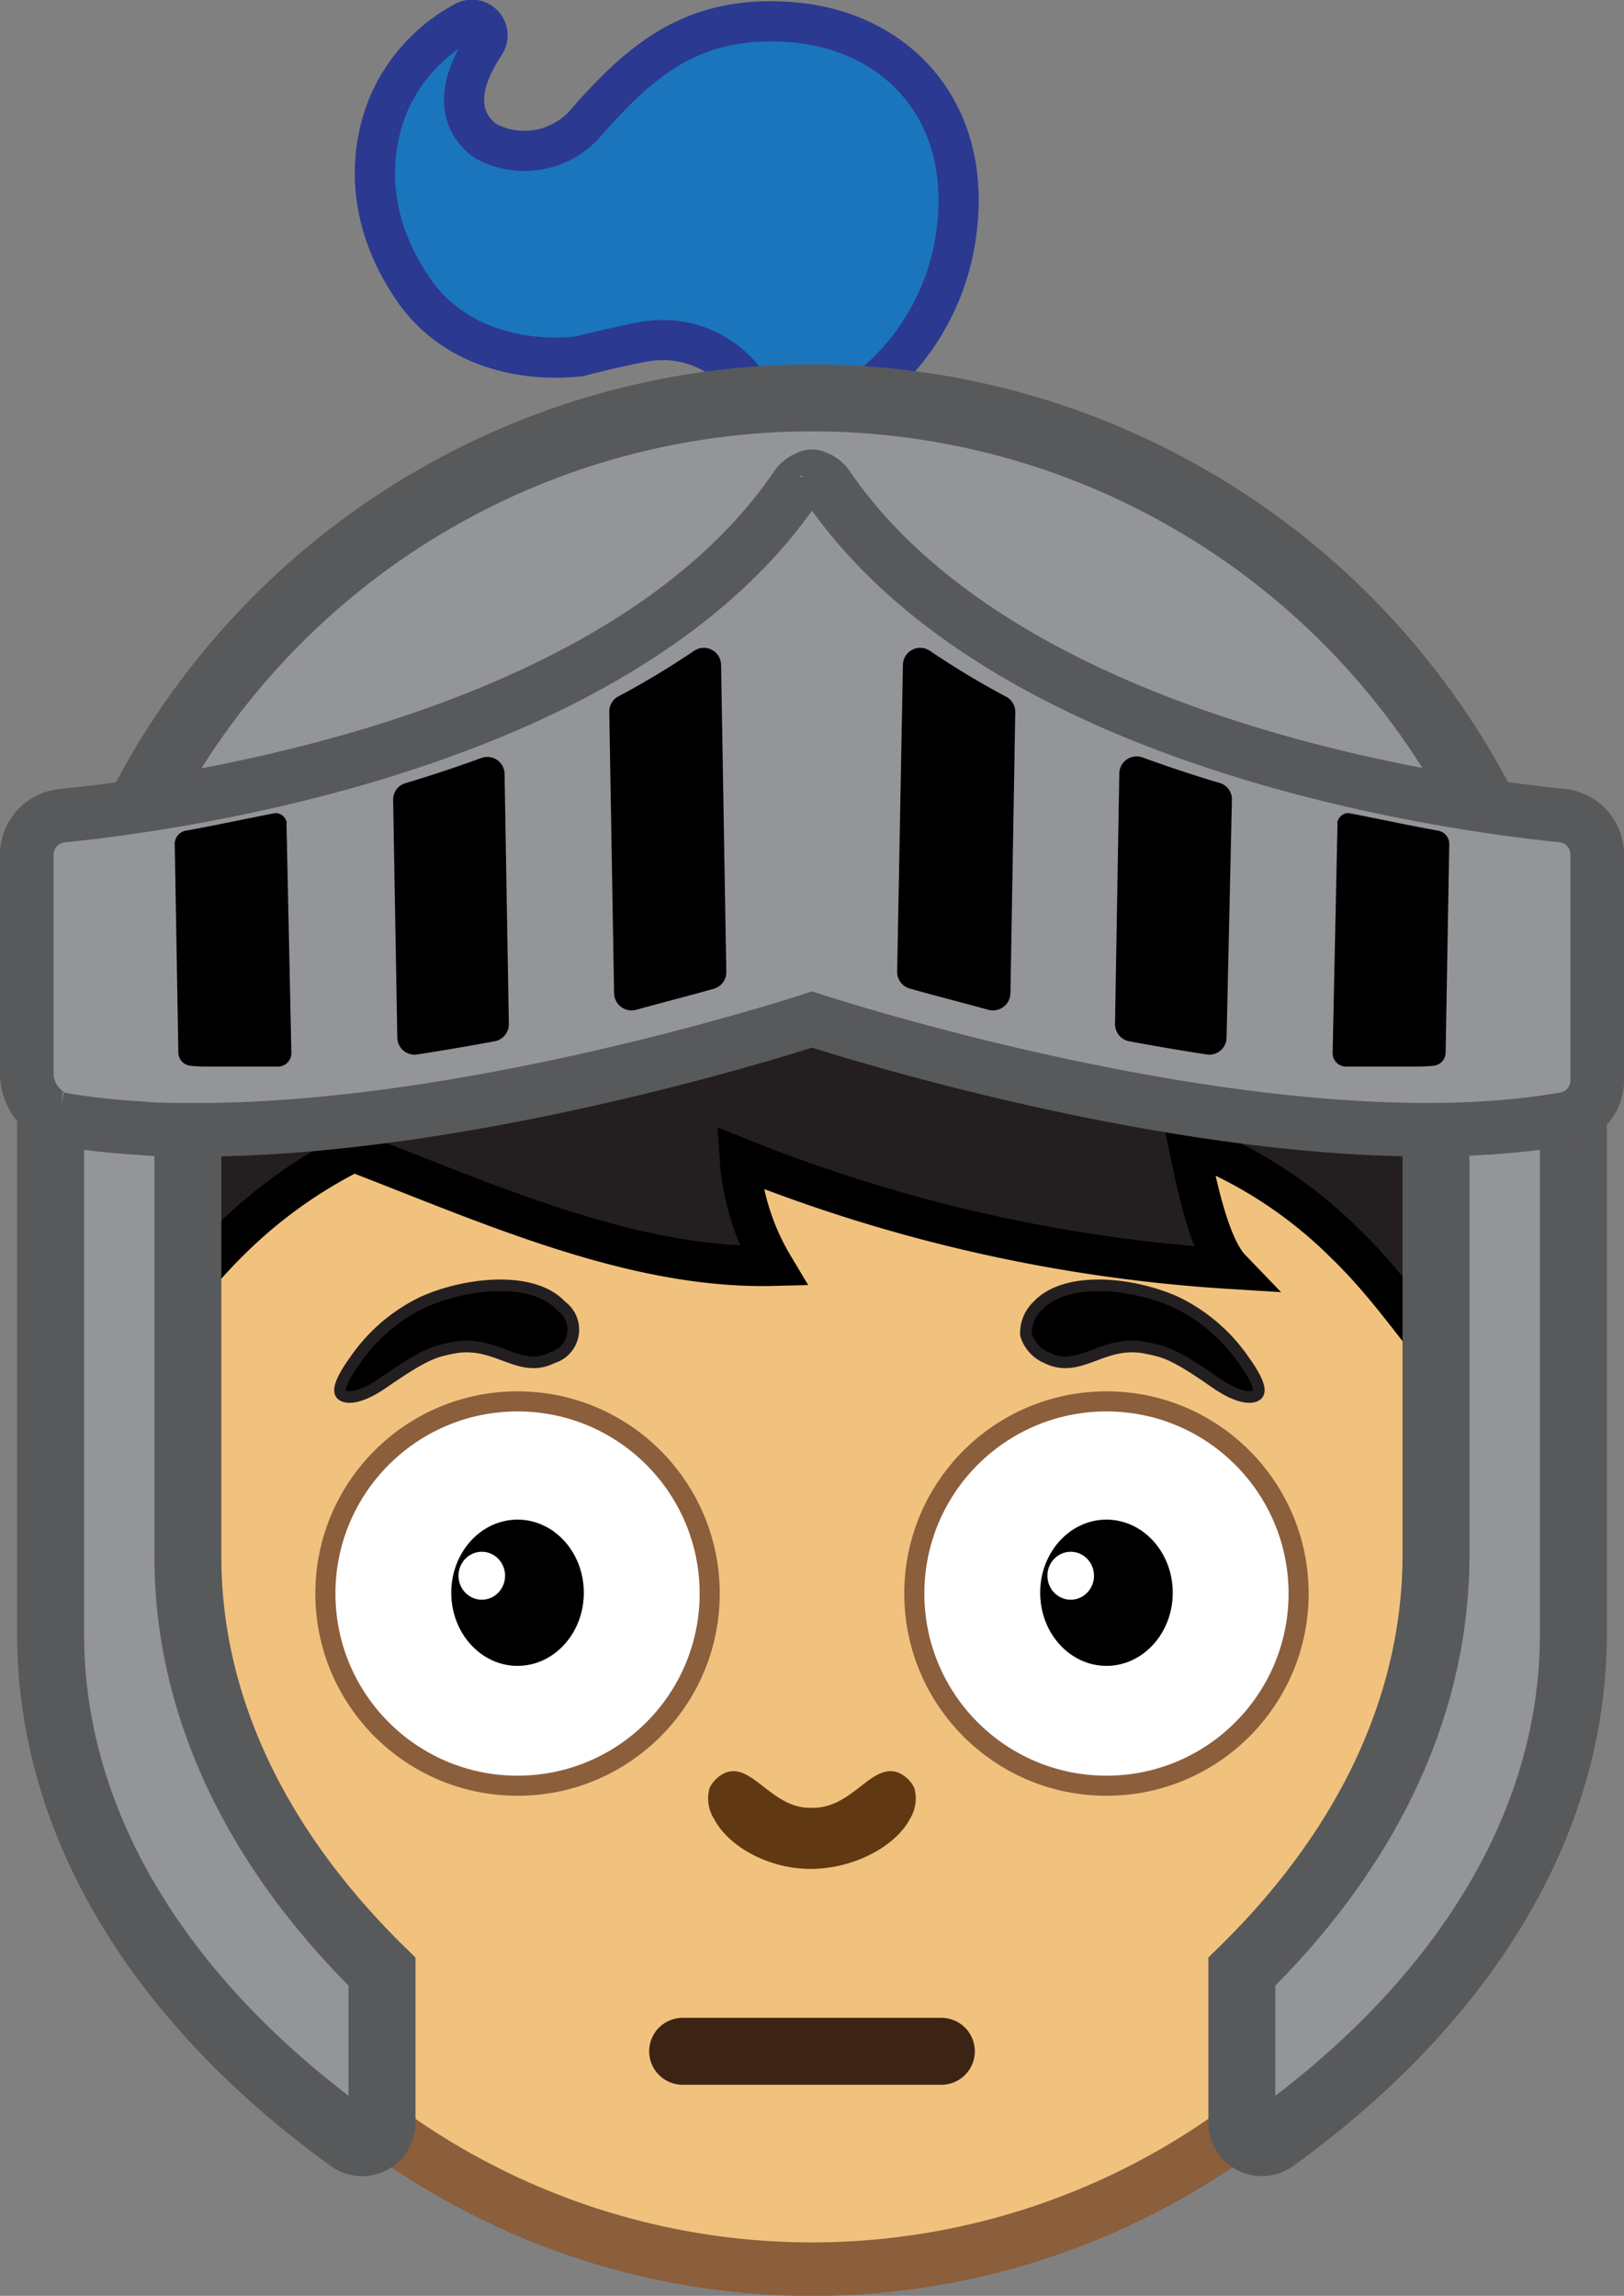 <svg xmlns="http://www.w3.org/2000/svg" viewBox="0 0 121.28 171.43"><rect x="0" y="0" width="121.28" height="171.43" fill="#808080" stroke="none"/><defs><style>.cls-1{fill:#1b75bc;stroke:#2b3990;}.cls-1,.cls-10,.cls-11,.cls-2,.cls-3,.cls-6,.cls-8,.cls-9{stroke-miterlimit:10;}.cls-1,.cls-6{stroke-width:3px;}.cls-2,.cls-7,.cls-8{fill:#939598;}.cls-2,.cls-8{stroke:#58595b;}.cls-2,.cls-9{stroke-width:5px;}.cls-3{fill:#f1c27d;}.cls-11,.cls-3{stroke:#8b5e3c;}.cls-3,.cls-8{stroke-width:4px;}.cls-4,.cls-9{fill:none;}.cls-5{fill:#603913;}.cls-6{fill:#231f20;stroke:#000;}.cls-9{stroke:#3c2415;stroke-linecap:round;}.cls-10{stroke:#231f20;stroke-width:0.87px;}.cls-11,.cls-12{fill:#fff;}.cls-11{stroke-width:1.5px;}</style></defs><g id="Layer_2" data-name="Layer 2"><g id="Layer_1-2" data-name="Layer 1"><path class="cls-1" d="M36.2,3.3c-1.41,2.13-2.59,5.1-.08,7.13l.21.14A6.09,6.09,0,0,0,43.9,9c4.06-4.59,8-8,15.46-7.32S72.5,8.08,71.47,17a17.79,17.79,0,0,1-6.61,12,1.13,1.13,0,0,1-1.15.21c-.79-.29-1.7-.83-6.9-.18a1.18,1.18,0,0,1-1.1-.49,7.69,7.69,0,0,0-7.31-3.07c-1,.12-4.66,1-5.14,1.14l-.11,0c-.75.1-8.3.95-12.38-5.14-4.29-6.41-2.63-12-1.41-14.42a12.75,12.75,0,0,1,5.33-5.43A1.16,1.16,0,0,1,36.2,3.3Z"/><circle class="cls-2" cx="60.64" cy="86.11" r="56.4"/><path class="cls-3" d="M6.52,61.2H114.75a0,0,0,0,1,0,0v54.12a54.12,54.12,0,0,1-54.12,54.12h0A54.12,54.12,0,0,1,6.52,115.31V61.2a0,0,0,0,1,0,0Z"/><path class="cls-4" d="M43.08,70.62a1.93,1.93,0,0,1-.41-2.44"/><path class="cls-5" d="M67.94,135.84c-1.06,2-4.1,3.67-7.3,3.71s-6.24-1.67-7.3-3.71a2.86,2.86,0,0,1-.35-2.33,2.35,2.35,0,0,1,1.19-1.14c2-.78,3.43,2.67,6.38,2.62h.15c3,0,4.37-3.4,6.39-2.62a2.31,2.31,0,0,1,1.18,1.14A2.9,2.9,0,0,1,67.94,135.84Z"/><path class="cls-6" d="M116,99.29c-.56,1.4-2,4.5-3.4,5.22-2.6,1.31-2,.46-4-1.93-2.72-3.25-5-6.68-8.07-9.65a33.59,33.59,0,0,0-11.82-7.67c.74,3.68,1.66,7.88,3.21,9.49a117.39,117.39,0,0,1-36.68-8.29,18,18,0,0,0,2.51,8.06C47.27,94.78,36.49,89.88,26.4,86a35.79,35.79,0,0,0-9.17,6.57c-3.07,3-5.35,6.4-8.06,9.64-2,2.39-1.41,3.25-4,1.94-1.42-.72-.87-5.32.4-6.15,3.51-2.3-1.15-5.82-1.16-8,0-8.16,0-7.66,4.7-10.85.73-.49,1.41-.92,2.06-1.31,2.52-2.52,7.6-4.56,9.75-5.73,9.72-5.3,20.65-9.41,31.9-7.92,8.3,1.09,15.88,5.11,23.26,9.06,3.59,1.92,8.22,11.25,9.52,7.4,1.07-3.16,1.72-1.72,2.39,1.25C90.24,79.47,93.52,78,96.7,77c4.92-1.59,10.67-2.49,14.94.41,4.7,3.18,2.66,9,2.43,14.7C114,94.33,116.81,97.22,116,99.29Z"/><path class="cls-2" d="M92.74,147.22V158.5a1.5,1.5,0,0,0,2.37,1.21c13.94-10.08,22.39-23.27,22.39-37.7V82.84c-1.33.15-2.68.27-4.06.38q-3,.24-6.2.35h0v32.55C107.23,127.59,101.91,138.26,92.74,147.22Z"/><path class="cls-2" d="M28.53,147.22V158.5a1.49,1.49,0,0,1-2.36,1.21C12.22,149.63,3.78,136.44,3.78,122V82.84c1.32.15,2.68.27,4.06.38,2,.16,4.08.28,6.19.35h0v32.55C14,127.59,19.36,138.26,28.53,147.22Z"/><path class="cls-7" d="M60.34,35.55v.1a1.38,1.38,0,0,0-.29-.08A1.42,1.42,0,0,1,60.34,35.55Z"/><path class="cls-8" d="M119.28,63.82V80.67a2.91,2.91,0,0,1-2.37,2.87c-20.9,3.7-52.83-6.3-56.26-7.41-2.83.91-26.5,8.35-46.39,8.23-1.28,0-2.53,0-3.76-.12h0c-1.26-.07-2.49-.18-3.68-.33-.82-.1-1.63-.22-2.42-.36a.94.94,0,0,1-.35-.12A3.68,3.68,0,0,1,2,80.1V63.82a2.93,2.93,0,0,1,2.62-2.91l2.2-.24c2.45-.3,5.71-.77,9.43-1.5C30,56.47,50,50.27,59.47,36.31a1.85,1.85,0,0,1,.88-.67.6.6,0,0,1,.58,0,1.74,1.74,0,0,1,.87.66c13,19,45.42,23.64,54.86,24.6A2.92,2.92,0,0,1,119.28,63.82Z"/><path class="cls-7" d="M60.05,35.57a1.53,1.53,0,0,0-.29.07v-.09A1.42,1.42,0,0,1,60.05,35.57Z"/><line class="cls-9" x1="50.98" y1="153.17" x2="70.3" y2="153.17"/><path class="cls-10" d="M31.67,97.19c3.3-1.44,8.18-1.9,10.23.32a2.18,2.18,0,0,1-.66,3.87c-2.49,1.26-4.2-1.39-7.44-.73-1.27.26-1.95.36-5.15,2.58-1.93,1.34-2.9,1.17-3.16.88-.42-.48.64-2,1-2.5A13,13,0,0,1,31.67,97.19Z"/><path class="cls-10" d="M87.73,97.19c-3.3-1.44-8.18-1.9-10.24.32a2.8,2.8,0,0,0-.87,2.16,2.72,2.72,0,0,0,1.54,1.71c2.49,1.26,4.19-1.39,7.43-.73,1.28.26,2,.36,5.16,2.58,1.93,1.34,2.9,1.17,3.16.88.42-.48-.64-2-1-2.5A13,13,0,0,0,87.73,97.19Z"/><circle class="cls-11" cx="38.65" cy="118.99" r="14.35"/><ellipse cx="38.65" cy="118.93" rx="4.95" ry="5.46"/><ellipse class="cls-12" cx="35.98" cy="117.66" rx="1.74" ry="1.79"/><circle class="cls-11" cx="82.63" cy="118.99" r="14.35"/><ellipse cx="82.63" cy="118.93" rx="4.95" ry="5.46"/><ellipse class="cls-12" cx="79.96" cy="117.66" rx="1.74" ry="1.79"/><path d="M21.76,78.64a1,1,0,0,1-1,1l-1.46,0c-1.19,0-2.35,0-3.5,0h0c-.53,0-1.05,0-1.57-.06a1,1,0,0,1-.91-1l-.27-15.55a1,1,0,0,1,.81-1c1.86-.33,4.06-.8,6.29-1.24l.46-.08a.87.87,0,0,1,.79.66.5.5,0,0,1,0,.12v.23h0Z"/><path d="M37.68,57.73,38,76.44a1.3,1.3,0,0,1-1,1.3c-1.92.36-3.89.69-5.86,1a1.29,1.29,0,0,1-1.47-1.26l-.31-17.75a1.27,1.27,0,0,1,.92-1.25c1.87-.56,3.78-1.19,5.69-1.89A1.29,1.29,0,0,1,37.68,57.73Z"/><path d="M53.85,49.64l.39,22.92a1.28,1.28,0,0,1-.93,1.27c-1.77.5-3.73,1-5.83,1.58a1.31,1.31,0,0,1-1.62-1.24l-.36-21A1.28,1.28,0,0,1,46.18,52a62.16,62.16,0,0,0,5.65-3.4A1.29,1.29,0,0,1,53.85,49.64Z"/><path d="M99.52,78.64a1,1,0,0,0,1,1l1.46,0c1.19,0,2.35,0,3.5,0h0c.53,0,1,0,1.57-.06a1,1,0,0,0,.91-1l.27-15.55a1,1,0,0,0-.81-1c-1.86-.33-4.06-.8-6.29-1.24l-.46-.08a.87.87,0,0,0-.79.66.5.5,0,0,0,0,.12v.23h0Z"/><path d="M83.59,57.73l-.32,18.71a1.3,1.3,0,0,0,1,1.3c1.92.36,3.88.69,5.86,1a1.29,1.29,0,0,0,1.47-1.26L92,59.69A1.27,1.27,0,0,0,91,58.44c-1.87-.56-3.78-1.19-5.7-1.89A1.29,1.29,0,0,0,83.59,57.73Z"/><path d="M67.43,49.64,67,72.56A1.29,1.29,0,0,0,68,73.83c1.77.5,3.73,1,5.84,1.58a1.31,1.31,0,0,0,1.62-1.24l.36-21A1.28,1.28,0,0,0,75.09,52a62,62,0,0,1-5.64-3.4A1.29,1.29,0,0,0,67.43,49.64Z"/></g></g></svg>